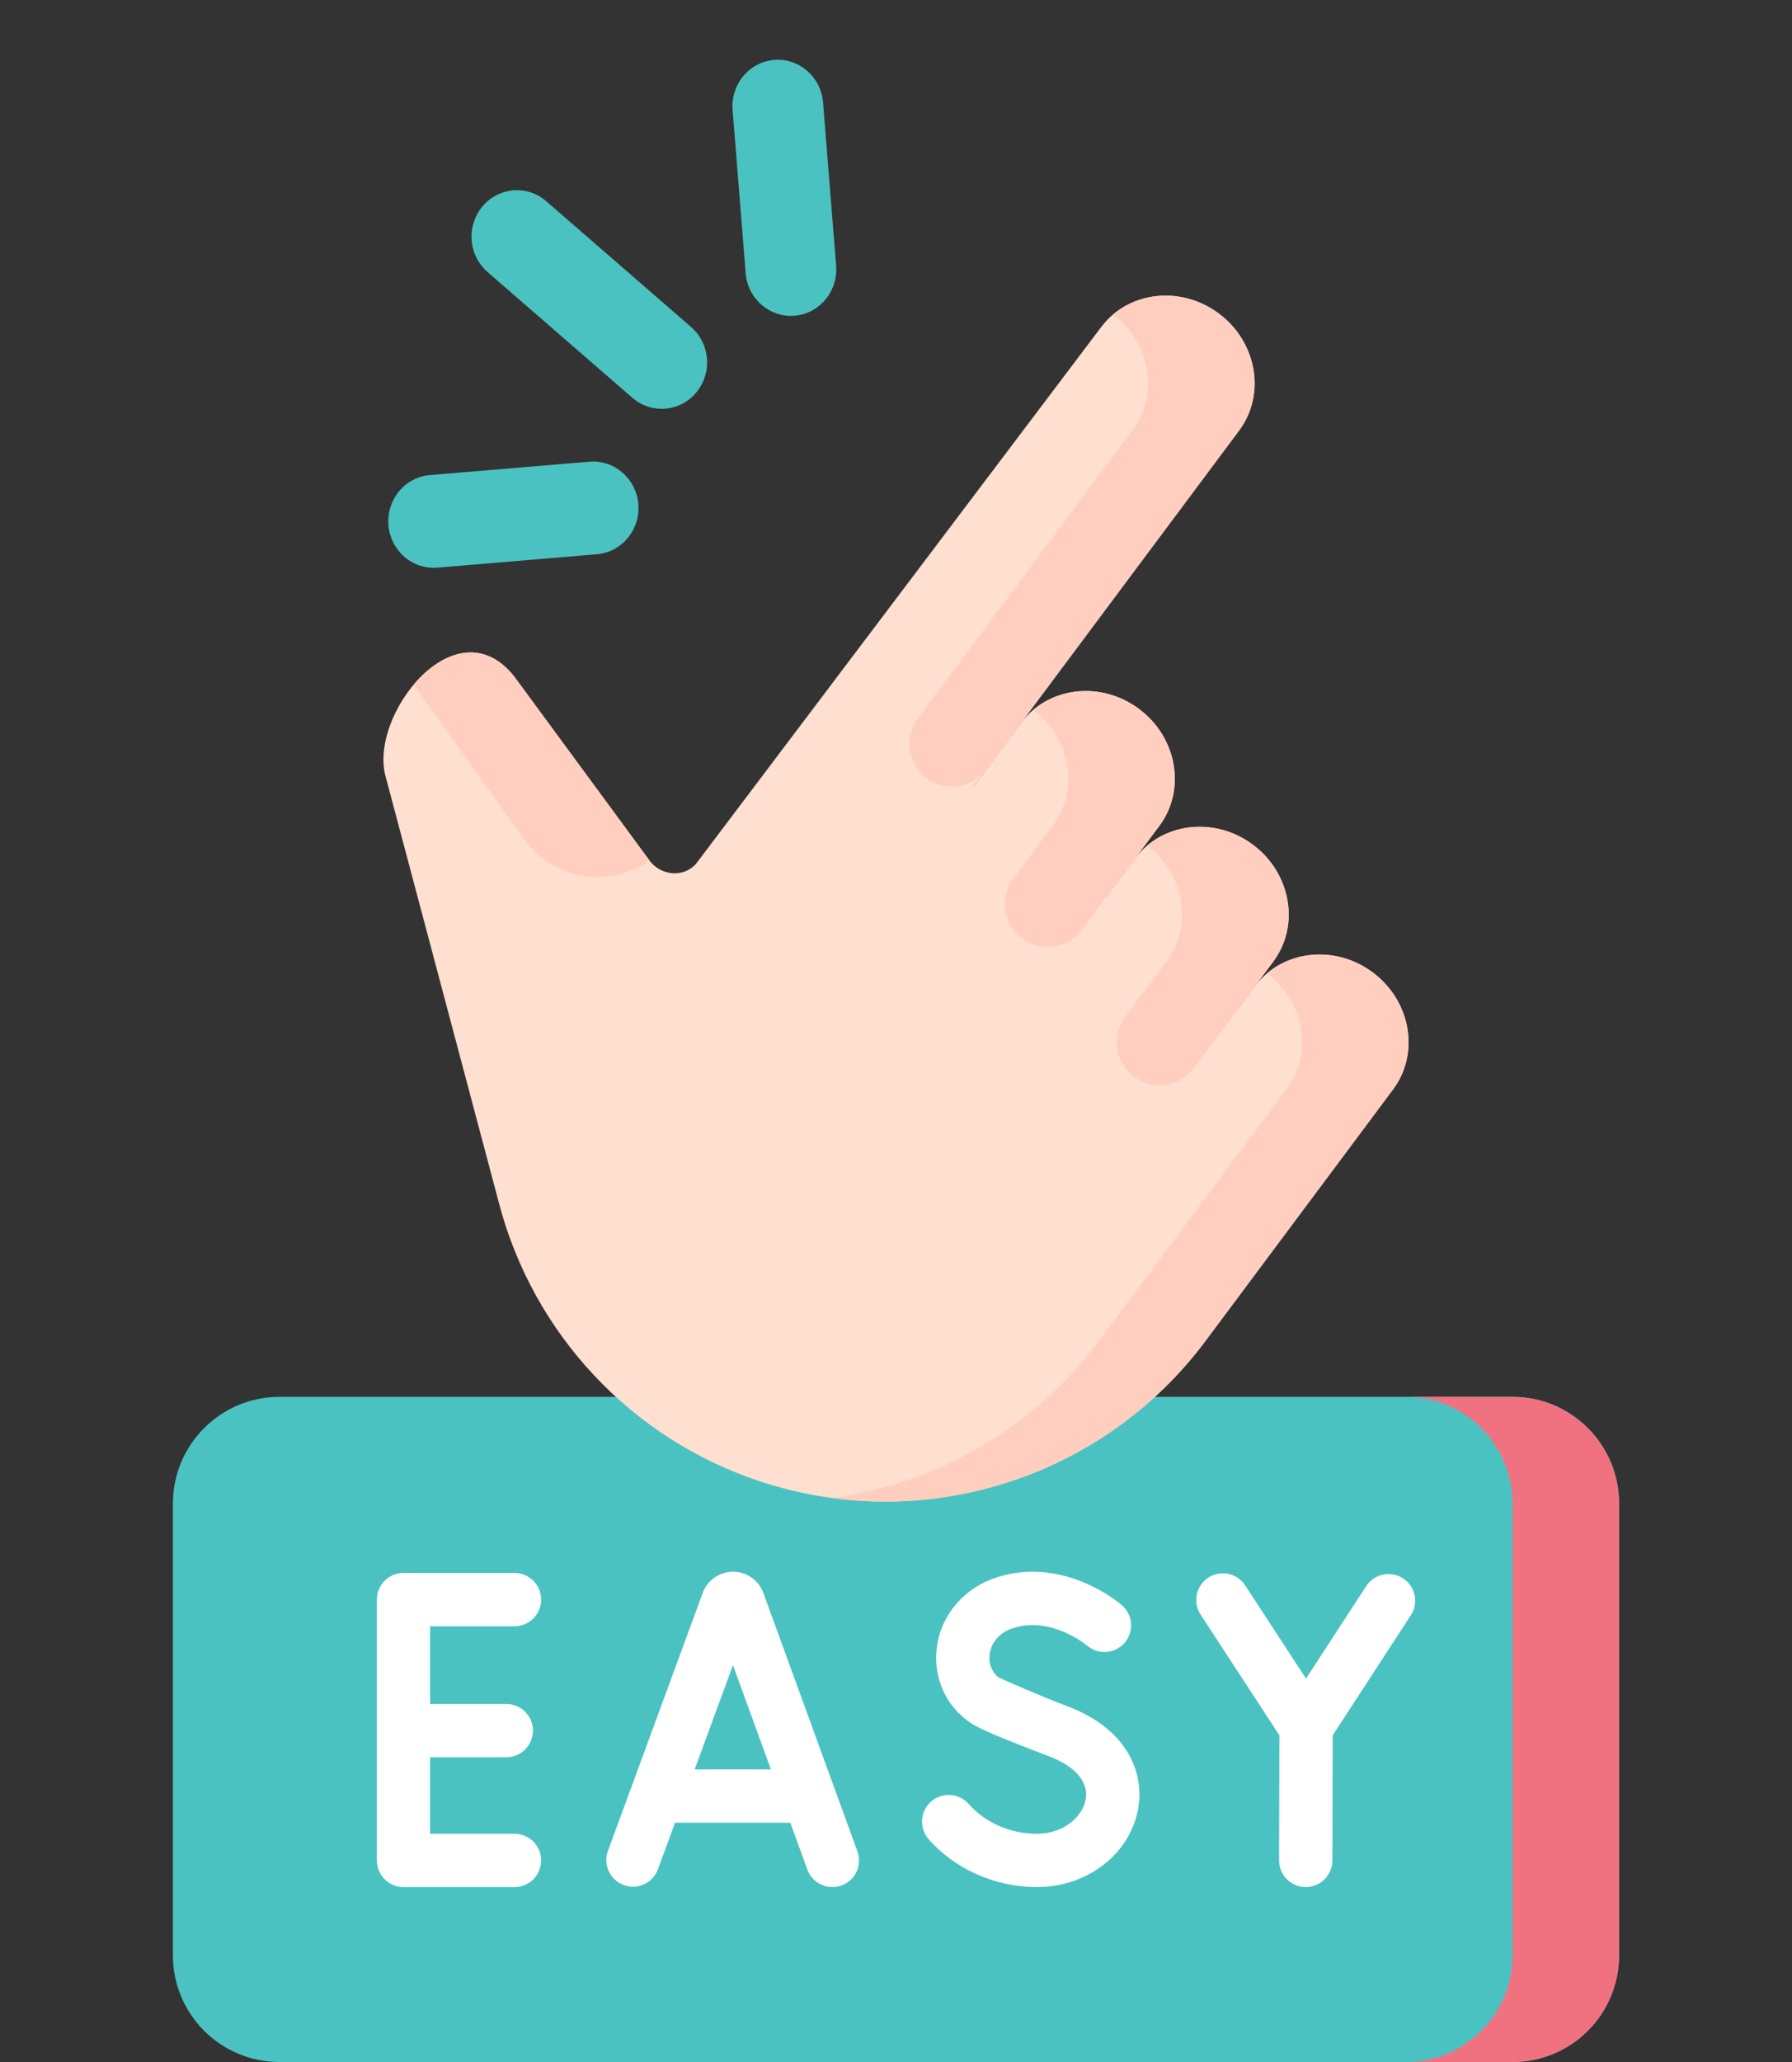 <svg width="60" height="69" viewBox="0 0 60 69" fill="none" xmlns="http://www.w3.org/2000/svg">
<rect x="0" y="0" width="60" height="69" fill="#333333" stroke="none"/>
<path d="M50.642 69H9.358C7.387 69 5.79 67.403 5.79 65.432V50.31C5.79 48.34 7.387 46.742 9.358 46.742H50.642C52.612 46.742 54.21 48.34 54.21 50.31V65.432C54.21 67.403 52.612 69 50.642 69Z" fill="#4BC2C2"/>
<path d="M50.642 46.742H47.074C49.045 46.742 50.642 48.34 50.642 50.31V65.432C50.642 67.403 49.045 69 47.074 69H50.642C52.613 69 54.21 67.403 54.21 65.432V50.31C54.21 48.34 52.613 46.742 50.642 46.742Z" fill="#F07281"/>
<path d="M17.226 54.419C17.463 54.419 17.69 54.325 17.857 54.158C18.024 53.991 18.118 53.764 18.118 53.527C18.118 53.291 18.024 53.064 17.857 52.897C17.69 52.729 17.463 52.635 17.226 52.635H13.51C13.393 52.635 13.277 52.658 13.169 52.703C13.06 52.748 12.962 52.814 12.879 52.897C12.796 52.979 12.731 53.078 12.686 53.186C12.641 53.294 12.618 53.41 12.618 53.527V62.255C12.618 62.372 12.641 62.488 12.686 62.596C12.731 62.705 12.796 62.803 12.879 62.886C12.962 62.969 13.06 63.034 13.169 63.079C13.277 63.124 13.393 63.147 13.51 63.147H17.226C17.463 63.147 17.69 63.053 17.857 62.886C18.024 62.719 18.118 62.492 18.118 62.255C18.118 62.019 18.024 61.792 17.857 61.624C17.69 61.457 17.463 61.363 17.226 61.363H14.402V58.803H16.952C17.189 58.803 17.416 58.709 17.583 58.542C17.75 58.375 17.844 58.148 17.844 57.911C17.844 57.675 17.75 57.448 17.583 57.281C17.416 57.113 17.189 57.019 16.952 57.019H14.402V54.419H17.226V54.419ZM25.559 53.305C25.556 53.297 25.553 53.289 25.55 53.281C25.385 52.864 24.99 52.595 24.544 52.595H24.543C24.096 52.596 23.701 52.866 23.536 53.283C23.534 53.29 23.531 53.296 23.529 53.303L20.351 61.947C20.274 62.168 20.286 62.411 20.386 62.623C20.486 62.834 20.665 62.998 20.885 63.079C21.105 63.16 21.348 63.151 21.561 63.055C21.774 62.958 21.941 62.782 22.025 62.563L22.602 60.994H26.462L27.032 62.56C27.202 63.029 27.723 63.258 28.176 63.093C28.398 63.012 28.579 62.846 28.679 62.632C28.779 62.417 28.789 62.172 28.708 61.95L25.559 53.305ZM23.258 59.21L24.541 55.721L25.812 59.21H23.258ZM35.766 57.107C34.701 56.7 33.712 56.257 33.435 56.131C33.203 55.947 33.092 55.655 33.139 55.336C33.167 55.143 33.302 54.674 33.935 54.476C35.206 54.08 36.371 55.043 36.397 55.064C36.576 55.218 36.808 55.295 37.043 55.278C37.278 55.261 37.497 55.152 37.652 54.974C37.807 54.796 37.886 54.563 37.869 54.327C37.853 54.091 37.744 53.871 37.565 53.716C37.488 53.648 35.645 52.074 33.404 52.773C32.311 53.114 31.533 53.997 31.374 55.077C31.225 56.097 31.651 57.081 32.486 57.645C32.814 57.867 33.587 58.184 35.129 58.773C36.013 59.111 36.458 59.636 36.351 60.215C36.249 60.772 35.639 61.363 34.713 61.363C33.831 61.363 32.98 60.991 32.435 60.368C32.358 60.28 32.264 60.208 32.159 60.156C32.054 60.104 31.94 60.073 31.823 60.065C31.706 60.057 31.589 60.073 31.478 60.11C31.367 60.148 31.264 60.207 31.176 60.284C31.088 60.361 31.016 60.455 30.964 60.56C30.912 60.665 30.881 60.779 30.873 60.896C30.865 61.013 30.881 61.13 30.918 61.241C30.956 61.352 31.015 61.454 31.092 61.543C31.971 62.547 33.324 63.147 34.713 63.147C36.4 63.147 37.827 62.05 38.106 60.538C38.317 59.393 37.813 57.889 35.766 57.107ZM46.977 52.816C46.779 52.687 46.537 52.642 46.306 52.691C46.074 52.74 45.872 52.879 45.743 53.077L43.728 56.171L41.693 53.054C41.629 52.955 41.546 52.87 41.45 52.804C41.353 52.737 41.244 52.691 41.129 52.666C41.014 52.642 40.896 52.641 40.781 52.662C40.665 52.684 40.555 52.728 40.457 52.792C40.359 52.856 40.274 52.939 40.208 53.036C40.142 53.133 40.096 53.242 40.072 53.357C40.048 53.472 40.047 53.59 40.069 53.706C40.09 53.821 40.135 53.931 40.199 54.029L42.837 58.068L42.827 62.253C42.827 62.37 42.849 62.486 42.894 62.594C42.938 62.703 43.004 62.801 43.087 62.884C43.169 62.967 43.267 63.033 43.375 63.078C43.483 63.123 43.599 63.147 43.717 63.147H43.719C43.955 63.147 44.181 63.053 44.349 62.886C44.516 62.72 44.61 62.493 44.611 62.257L44.621 58.069L47.238 54.05C47.367 53.852 47.412 53.61 47.363 53.379C47.314 53.147 47.175 52.945 46.977 52.816Z" fill="white"/>
<path d="M39.099 36.911L42.017 33.001C42.919 31.793 44.685 31.587 45.963 32.54C47.24 33.494 47.545 35.246 46.643 36.454L40.363 44.871C36.908 49.5 30.871 51.389 25.394 49.553C23.296 48.85 21.405 47.637 19.892 46.024C18.378 44.41 17.288 42.447 16.719 40.308L12.924 26.032C12.294 23.963 15.28 20.149 17.233 22.66L21.743 28.791C22.143 29.336 22.944 29.371 23.336 28.863L36.863 10.953C37.764 9.745 39.531 9.538 40.809 10.492C42.086 11.445 42.391 13.197 41.489 14.405L32.6 26.316L41.473 33.73L39.099 36.911Z" fill="#FFDFCF"/>
<path d="M31.883 26.315C32.334 26.315 32.759 26.102 33.029 25.741L41.489 14.405C42.391 13.197 42.086 11.445 40.808 10.491C39.704 9.667 38.234 9.71 37.274 10.517C38.523 11.476 38.815 13.208 37.921 14.405L30.737 24.03C30.034 24.973 30.706 26.315 31.883 26.315ZM45.962 32.54C44.858 31.716 43.389 31.759 42.428 32.565C43.677 33.524 43.969 35.256 43.075 36.454L36.795 44.871C34.593 47.821 31.344 49.657 27.859 50.127C32.606 50.768 37.42 48.813 40.362 44.871L46.643 36.454C47.544 35.246 47.24 33.494 45.962 32.54ZM21.743 28.791L17.233 22.659C16.16 21.28 14.775 21.81 13.85 22.91L17.561 28.094C18.524 29.439 20.395 29.751 21.743 28.791Z" fill="#FFCEBF"/>
<path d="M32.194 26.859L34.191 24.184C35.093 22.976 36.859 22.77 38.137 23.723C39.414 24.676 39.719 26.429 38.817 27.637L36.473 30.778L32.194 26.859Z" fill="#FFDFCF"/>
<path d="M38.136 23.723C37.032 22.899 35.562 22.941 34.602 23.748C35.851 24.707 36.143 26.439 35.249 27.637L33.933 29.386C33.723 29.666 33.622 30.013 33.65 30.362C33.677 30.711 33.832 31.038 34.084 31.28C34.705 31.88 35.712 31.798 36.228 31.106L38.817 27.637C39.718 26.429 39.414 24.676 38.136 23.723Z" fill="#FFCEBF"/>
<path d="M35.255 32.41L38.003 28.727C38.905 27.519 40.672 27.312 41.949 28.266C43.227 29.219 43.532 30.971 42.63 32.18L39.831 35.93L35.255 32.41Z" fill="#FFDFCF"/>
<path d="M41.95 28.266C40.845 27.442 39.376 27.484 38.415 28.291C39.664 29.25 39.956 30.982 39.062 32.18L37.683 34.021C37.217 34.643 37.333 35.525 37.945 36.005C38.577 36.502 39.495 36.38 39.976 35.735L42.63 32.18C43.532 30.972 43.227 29.219 41.95 28.266Z" fill="#FFCEBF"/>
<path d="M24.967 9.143L24.529 3.681C24.497 3.27 24.625 2.863 24.885 2.549C25.146 2.235 25.518 2.039 25.919 2.005C26.751 1.935 27.489 2.572 27.557 3.427L27.995 8.889C28.028 9.3 27.9 9.707 27.639 10.021C27.379 10.336 27.007 10.531 26.605 10.565C25.779 10.634 25.035 10.003 24.967 9.143ZM14.517 19C14.136 19 13.769 18.852 13.489 18.588C13.209 18.324 13.036 17.961 13.005 17.573C12.972 17.162 13.1 16.755 13.361 16.441C13.621 16.126 13.993 15.931 14.395 15.897L19.735 15.45C20.566 15.38 21.304 16.016 21.373 16.872C21.406 17.282 21.278 17.689 21.017 18.004C20.756 18.318 20.384 18.514 19.983 18.547L14.643 18.995C14.601 18.998 14.559 19 14.517 19ZM21.172 13.311L16.324 9.103C16.017 8.837 15.826 8.456 15.793 8.046C15.76 7.635 15.888 7.228 16.149 6.913C16.409 6.599 16.781 6.404 17.183 6.37C17.584 6.336 17.983 6.467 18.29 6.734L23.138 10.942C23.29 11.074 23.415 11.235 23.506 11.417C23.598 11.598 23.653 11.796 23.669 12C23.686 12.203 23.663 12.408 23.601 12.602C23.54 12.796 23.442 12.976 23.314 13.132C22.769 13.789 21.809 13.864 21.172 13.311Z" fill="#4BC2C2"/>
</svg>
